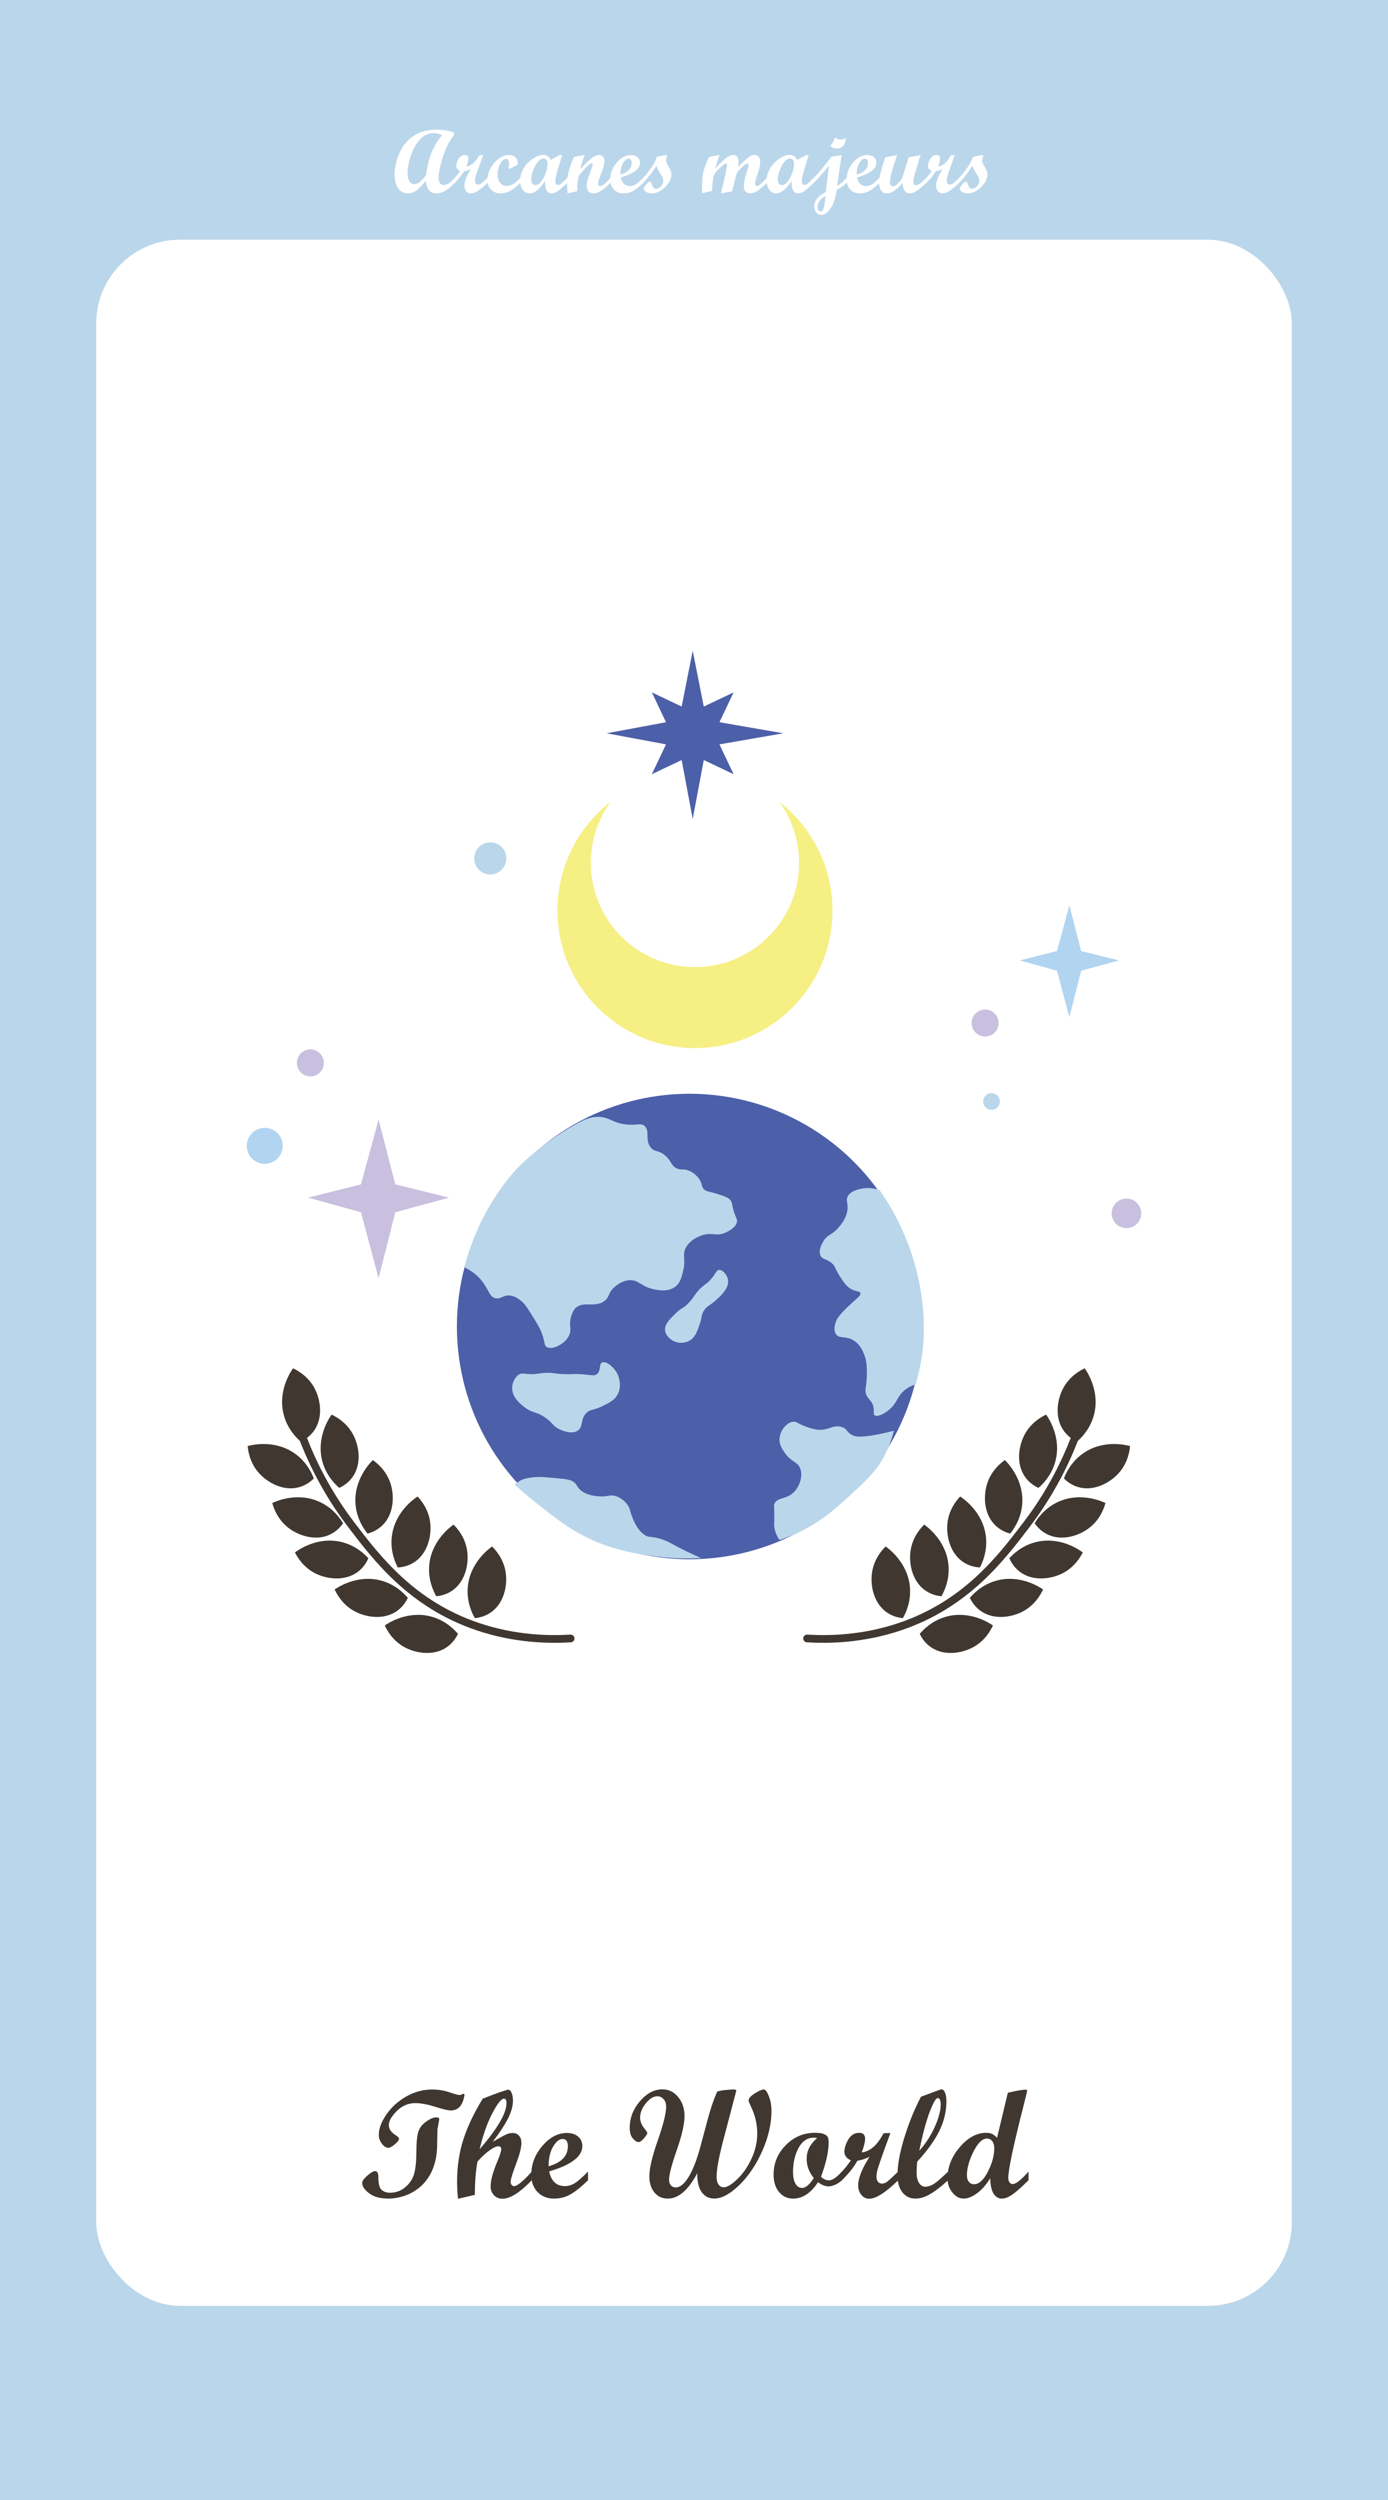 <?xml version="1.0" encoding="UTF-8"?><svg xmlns="http://www.w3.org/2000/svg" viewBox="0 0 1080 1944"><defs><style>.cls-1{fill:#fff;}.cls-2{fill:#f6ef84;}.cls-3{fill:#3f3730;}.cls-4{fill:#4c5fa9;}.cls-5{fill:none;stroke:#3f3730;stroke-linecap:round;stroke-miterlimit:10;stroke-width:6px;}.cls-6{fill:#bad6eb;}.cls-7{fill:#c8c0de;}.cls-8{fill:#b1d4f0;}</style></defs><g id="_배경"><g><rect class="cls-6" width="1080" height="1944"/><rect class="cls-1" x="74.84" y="186.39" width="930.33" height="1606.64" rx="65.21" ry="65.21"/><g><path class="cls-3" d="M339.51,1646.47c1.52,0,2.29,.49,2.29,1.46l-1.41,7.79-.29,14.47c-.2,4.73-.92,9.08-2.17,13.07-1.13,3.71-2.72,7.09-4.75,10.14-1.84,2.81-4.04,5.29-6.62,7.44-2.38,1.99-5,3.67-7.85,5.04-2.66,1.25-5.45,2.19-8.38,2.81-2.7,.62-5.41,.94-8.14,.94-6.37,0-11.36-1.38-14.97-4.13-3.61-2.75-5.42-5.42-5.42-8,0-1.48,1.34-3.4,4.01-5.74,2.67-2.34,4.7-3.52,6.06-3.52,1.68,0,2.52,1.56,2.52,4.69,0,5.08,.83,8.37,2.49,9.87,1.66,1.5,3.88,2.26,6.65,2.26,4.49,0,8.43-1.43,11.81-4.28,3.38-2.85,5.65-6.26,6.83-10.22,1.17-3.96,1.78-9.81,1.82-17.55,.04-7.73,.62-13.06,1.73-15.97,1.11-2.91,3.15-5.4,6.12-7.47,2.97-2.07,5.53-3.11,7.68-3.11Zm21.97-17.99c-1.13,8.4-4.71,12.6-10.72,12.6-2.11,0-6.15-.95-12.13-2.84-5.98-1.89-11.13-2.84-15.47-2.84-5.59,0-10.42,2.07-14.5,6.22-4.08,4.15-6.12,7.77-6.12,10.86s1.88,5.69,5.62,8.04c1.52,.98,2.29,1.86,2.29,2.64,0,1.06-1.08,2.48-3.25,4.28s-3.8,2.7-4.89,2.7c-1.84,0-3.55-1.05-5.16-3.16-1.6-2.11-2.4-4.41-2.4-6.91,0-4.84,1.97-10.13,5.92-15.85,3.95-5.72,9.1-10.39,15.47-14,6.37-3.61,13.05-5.42,20.04-5.42,4.73,0,9.2,.71,13.42,2.14,4.22,1.43,6.86,2.14,7.91,2.14,.94,0,1.74-.27,2.4-.82l.35-.12,1.23,.35Z"/><path class="cls-3" d="M413.8,1695.34c-9.26,9.61-16.88,14.41-22.85,14.41-2.66,0-4.85-.91-6.59-2.72-1.74-1.82-2.61-4.11-2.61-6.88,0-4.69,1.8-11.29,5.39-19.8,1.91-4.61,2.87-7.62,2.87-9.02,0-1.6-.76-2.4-2.29-2.4s-3.83,1.06-6.8,3.19c-2.97,2.13-6.09,5.03-9.38,8.7-1.37,7.19-2.05,15.82-2.05,25.9l-13.07,3.05c-.51-4.1-.76-8.55-.76-13.36,0-11.64,1.6-22.48,4.8-32.52,3.2-10.04,8.24-20.68,15.12-31.93,5.12-2.07,9.58-3.76,13.39-5.07,3.81-1.31,5.99-1.96,6.53-1.96,1.02,0,1.88,.82,2.58,2.46s1.05,3.69,1.05,6.15c0,4.14-1.27,8.72-3.81,13.74-2.54,5.02-6.52,11.08-11.95,18.19,5.2-3.01,8.66-4.9,10.38-5.68,1.72-.78,3.48-1.17,5.28-1.17,1.99,0,3.61,.71,4.84,2.14s1.85,3.31,1.85,5.66c0,3.52-1.4,8.97-4.2,16.35-2.8,7.38-4.2,12.01-4.2,13.88,0,.86,.26,1.62,.79,2.29s1.14,1,1.84,1c2.5,0,7.11-3.77,13.82-11.31v6.74Zm-40.61-24.02c13.95-16.21,20.92-28.16,20.92-35.86,0-2.34-.64-3.52-1.93-3.52-2.15,0-5.21,3.85-9.2,11.54-3.98,7.7-7.25,16.97-9.79,27.83Z"/><path class="cls-3" d="M457.57,1695.34c-4.96,4.88-9.41,8.49-13.36,10.81-3.95,2.32-8.3,3.49-13.07,3.49-5.31,0-9.6-1.7-12.86-5.1-3.26-3.4-4.89-7.87-4.89-13.42,0-8.28,2.87-15.77,8.61-22.47,5.74-6.7,12.11-10.05,19.1-10.05,3.63,0,6.54,.94,8.73,2.81,2.19,1.88,3.28,4.34,3.28,7.38,0,8.09-8.59,14.65-25.78,19.69,1.56,7.62,5.64,11.43,12.25,11.43,2.58,0,5.04-.69,7.38-2.08,2.34-1.39,5.88-4.46,10.61-9.23v6.74Zm-30.7-10.84c10-2.81,15-8.01,15-15.59,0-3.75-1.37-5.62-4.1-5.62-2.58,0-5.04,1.96-7.38,5.89s-3.52,9.03-3.52,15.32Z"/><path class="cls-3" d="M542.59,1689.83c-7.03,13.2-14.69,19.8-22.97,19.8-4.34,0-7.81-1.59-10.43-4.78-2.62-3.18-3.93-7.39-3.93-12.63,0-6.09,2.18-15.35,6.53-27.77,4.36-12.42,6.53-21.21,6.53-26.37,0-2.3-.65-4.22-1.96-5.74-1.31-1.52-2.94-2.29-4.89-2.29-3.01,0-6,1.84-8.96,5.51-2.97,3.67-4.45,7.42-4.45,11.25,0,2.93,1.33,5.98,3.98,9.14,1.09,1.33,1.64,2.25,1.64,2.75,0,.59-.84,1.9-2.52,3.93-1.68,2.03-3.13,3.05-4.34,3.05-1.29,0-2.75-.94-4.39-2.81s-2.46-4.67-2.46-8.38c0-7.54,2.65-14.39,7.94-20.57,5.29-6.17,11.14-9.26,17.55-9.26,4.8,0,8.87,1.99,12.19,5.97,3.32,3.98,4.98,8.94,4.98,14.87-.06,6.24-2.08,15.08-6.07,26.51-3.99,11.43-5.97,19.08-5.95,22.95,0,1.84,.47,3.3,1.41,4.37,.94,1.08,2.19,1.61,3.75,1.61,3.4,0,6.78-2.77,10.14-8.32,3.36-5.55,6.42-13.5,9.2-23.85l5.51-20.62c2.15-8.12,4.55-15.21,7.2-21.27,.27-.66,2.1-1.18,5.47-1.55,3.38-.37,5.83-.56,7.35-.56s2.28,.31,2.28,.93l-10.74,40.9c-3.07,12-4.6,20.77-4.6,26.31,0,2.42,.51,4.35,1.52,5.77,1.02,1.43,2.38,2.14,4.1,2.14,2.54,0,6.01-2.08,10.4-6.24s8.09-9.47,11.1-15.94c3.01-6.46,4.51-13.08,4.51-19.83,0-7.23-1.76-14.41-5.27-21.56-.98-2.07-1.46-3.36-1.46-3.87,0-1.68,1.61-3.54,4.83-5.57,3.22-2.03,5.54-3.05,6.94-3.05,1.33,0,2.67,1.77,4.01,5.3,1.35,3.54,2.02,7.24,2.02,11.1,0,10.27-2.4,20.79-7.21,31.55-4.8,10.76-10.78,19.6-17.93,26.51s-13.61,10.37-19.39,10.37c-4.1,0-7.35-1.65-9.76-4.95-2.4-3.3-3.54-8.25-3.43-14.85Z"/><path class="cls-3" d="M655.15,1695.34c-1.99,1.76-3.93,3-5.8,3.72-1.88,.72-3.36,1.08-4.45,1.08-2.81,0-5.61-1.09-8.38-3.28-5.62,8.52-12.07,12.77-19.34,12.77-4.53,0-8.2-1.7-11.02-5.1s-4.22-7.91-4.22-13.54c0-8.91,3.16-16.55,9.49-22.94s13.89-9.58,22.68-9.58c3.32,0,5.75,.36,7.29,1.08,1.54,.72,2.49,1.57,2.84,2.55,.35,.98,.53,2.21,.53,3.69,0,7.3-1.99,16.27-5.98,26.89,1.99,1.84,4.08,2.75,6.27,2.75,2.62,0,5.98-2.29,10.08-6.86v6.74Zm-19.34-32.75c-.59-.23-1.43-.35-2.52-.35-5.08,0-9.05,2.66-11.92,7.97-2.87,5.31-4.31,11.52-4.31,18.63,0,3.95,.62,7.01,1.88,9.2,1.25,2.19,2.99,3.28,5.21,3.28,2.77,0,5.78-2.56,9.02-7.68-3.67-4.61-5.51-9.57-5.51-14.88,0-6.25,2.71-11.64,8.14-16.17Z"/><path class="cls-3" d="M698.92,1695.34c-9.81,9.61-17.36,14.41-22.68,14.41-2.38,0-4.39-1.01-6.04-3.02s-2.46-4.5-2.46-7.47c0-5.51,2.95-12.89,8.85-22.15-2.89,1.49-6.06,2.52-9.49,3.11-2.54,4.69-6.52,9.73-11.95,15.12h-1.35v-5.27c3.05-3.16,5.8-6.56,8.26-10.2-3.36-1.48-5.04-3.69-5.04-6.62s1.03-6.22,3.08-9.64c2.05-3.42,4.87-5.13,8.47-5.13,3.05,0,4.57,1.56,4.57,4.69,0,2.46-.88,5.98-2.64,10.55,6.48-.7,12.15-5.66,16.99-14.88l5.33-.23-5.45,15c-2.27,6.33-3.73,10.63-4.39,12.92-.67,2.29-1,4.31-1,6.06,0,1.64,.38,2.95,1.14,3.93,.76,.98,1.79,1.46,3.08,1.46,1.41,0,2.75-.48,4.04-1.44,1.29-.96,4.18-3.6,8.67-7.94v6.74Z"/><path class="cls-3" d="M737.71,1695.34c-5.31,4.88-9.97,8.49-13.97,10.81-4,2.32-7.82,3.49-11.46,3.49-4.18,0-7.55-1.62-10.11-4.86-2.56-3.24-3.84-7.6-3.84-13.07,0-8.2,1.78-18.05,5.33-29.53,3.55-11.48,7.87-22.07,12.95-31.76l14.88-5.51c.47-.16,.82-.23,1.05-.23,1.13,0,2.06,.83,2.78,2.49,.72,1.66,1.08,3.9,1.08,6.71,0,7.97-1.84,15.68-5.51,23.14-3.67,7.46-9.41,15.43-17.23,23.91-.31,4.06-.47,6.86-.47,8.38,0,3.4,.62,6.09,1.88,8.09,1.25,1.99,2.91,2.99,4.98,2.99s4.36-.76,6.74-2.29c2.38-1.52,6.01-4.69,10.9-9.49v6.74Zm-22.44-22.91c4.96-5.52,8.98-11.7,12.07-18.54,3.08-6.85,4.63-12.73,4.63-17.66,0-1.45-.21-2.61-.64-3.49-.43-.88-.98-1.32-1.64-1.32-1.45,0-3.54,3.6-6.3,10.8s-5.46,17.27-8.12,30.22Z"/><path class="cls-3" d="M800.29,1695.34c-5.62,5.59-9.91,9.37-12.86,11.34-2.95,1.97-5.56,2.96-7.82,2.96-2.77,0-4.97-1.35-6.59-4.04-1.62-2.7-2.45-6.64-2.49-11.84-3.2,5.2-6.69,9.14-10.46,11.84-3.77,2.7-7.18,4.04-10.22,4.04-3.32,0-6.25-1.57-8.79-4.72-2.54-3.14-3.81-6.83-3.81-11.04,0-8.71,3.17-16.79,9.52-24.23,6.35-7.44,13.17-11.16,20.48-11.16,2.03,0,3.62,.29,4.78,.88,1.15,.59,2.41,1.58,3.78,2.99l8.38-35.04c6.84-1.6,11.46-2.4,13.84-2.4,.78,0,1.17,.31,1.17,.94,0,.43-.98,4.47-2.93,12.13-7.81,30.63-11.71,49.1-11.71,55.43,0,1.48,.31,2.67,.94,3.57s1.44,1.35,2.46,1.35c2.5,0,6.61-3.24,12.34-9.73v6.74Zm-42.36,3.11c3.83,0,7.4-3.24,10.72-9.73,3.32-6.48,4.98-12.56,4.98-18.22,0-2.3-.52-4.14-1.55-5.51-1.04-1.37-2.39-2.05-4.07-2.05-3.63,0-7.15,3.39-10.55,10.17-3.4,6.78-5.1,12.9-5.1,18.37,0,2.15,.5,3.85,1.49,5.1,1,1.25,2.35,1.88,4.07,1.88Z"/></g><g><path class="cls-1" d="M353.98,142.06c-5.24,5.58-10.05,8.37-14.42,8.37-2.42,0-4.33-.85-5.74-2.56-1.41-1.71-2.2-4.15-2.36-7.31-2.76,3.35-5.2,5.83-7.33,7.45-2.13,1.62-4.4,2.43-6.82,2.43-3.1,0-5.59-1.34-7.47-4.02-1.88-2.68-2.82-6.25-2.82-10.71,0-5.33,1.23-10.83,3.69-16.49s6.11-10.13,10.94-13.42c4.83-3.28,10.69-4.92,17.57-4.92,5.15,0,9.81,.7,13.98,2.09v2.26c-3.4,3.96-6.24,9.51-8.53,16.64-2.29,7.13-3.44,12.57-3.44,16.3,0,1.82,.37,3.24,1.11,4.24,.74,1,1.77,1.5,3.09,1.5,2.37,0,5.22-1.93,8.54-5.78v3.93Zm-9.95-36.85c-2.1-1.14-4.35-1.71-6.77-1.71-3.81,0-7.24,1.59-10.29,4.77-3.05,3.18-5.46,7.39-7.23,12.63-1.77,5.24-2.65,9.79-2.65,13.64,0,2.57,.5,4.67,1.49,6.27,.99,1.61,2.26,2.41,3.81,2.41,2.69,0,5.78-2.45,9.26-7.35,1.44-12.85,5.56-23.07,12.37-30.66Z"/><path class="cls-1" d="M379.51,142.03c-5.72,5.61-10.13,8.41-13.23,8.41-1.39,0-2.56-.59-3.52-1.76s-1.44-2.63-1.44-4.36c0-3.21,1.72-7.52,5.16-12.92-1.69,.87-3.53,1.47-5.54,1.81-1.48,2.73-3.81,5.67-6.97,8.82h-.79v-3.08c1.78-1.85,3.38-3.83,4.82-5.95-1.96-.87-2.94-2.15-2.94-3.86s.6-3.63,1.79-5.62c1.2-1.99,2.84-2.99,4.94-2.99,1.78,0,2.67,.91,2.67,2.73,0,1.44-.51,3.49-1.54,6.15,3.78-.41,7.09-3.3,9.91-8.68l3.11-.14-3.18,8.75c-1.32,3.69-2.18,6.2-2.56,7.54-.39,1.33-.58,2.51-.58,3.54,0,.96,.22,1.72,.67,2.29,.44,.57,1.04,.86,1.79,.86,.82,0,1.61-.28,2.36-.84s2.44-2.1,5.06-4.63v3.93Z"/><path class="cls-1" d="M405.08,142.03c-2.92,2.87-5.59,4.98-8.02,6.32-2.43,1.34-4.96,2.02-7.6,2.02-2.96,0-5.41-.96-7.33-2.89-1.93-1.92-2.89-4.37-2.89-7.33,0-4.85,1.77-9.34,5.31-13.45,3.54-4.11,7.38-6.17,11.5-6.17,2.03,0,3.68,.56,4.96,1.69,1.28,1.13,1.91,2.59,1.91,4.39,0,.64-.12,1.12-.36,1.44-.24,.32-.69,.64-1.35,.96l-3.96,1.88c-.48,.23-.83,.34-1.06,.34-.32,0-.48-.23-.48-.68,0-.18,.07-.78,.21-1.79,.14-1.01,.21-1.63,.21-1.86,0-1-.21-1.81-.63-2.43s-.99-.92-1.69-.92c-1.66,0-3.18,1.23-4.56,3.69-1.38,2.46-2.07,5.26-2.07,8.41,0,2.71,.65,4.88,1.95,6.49,1.3,1.62,3.03,2.43,5.2,2.43,1.85,0,3.58-.53,5.21-1.59s3.48-2.68,5.55-4.87v3.93Z"/><path class="cls-1" d="M441.58,142.03c-3.65,3.46-6.25,5.72-7.83,6.77-1.57,1.05-3.08,1.57-4.51,1.57-3.6,0-5.3-3.18-5.09-9.54-2.28,3.26-4.38,5.66-6.31,7.21-1.93,1.55-3.91,2.32-5.96,2.32s-3.71-.94-5.11-2.82c-1.4-1.88-2.1-4.19-2.1-6.92,0-3.42,.94-6.68,2.82-9.78,1.88-3.1,4.29-5.61,7.23-7.52s5.54-2.87,7.79-2.87c2.85,0,4.84,1.31,5.98,3.93l6.99-3.86h1.92l-3.01,10.01c-1.55,5.04-2.33,8.49-2.33,10.36,0,1.96,.69,2.94,2.08,2.94,.89,0,1.87-.47,2.94-1.42,1.07-.95,2.57-2.39,4.51-4.32v3.93Zm-25.02,1.88c2.28,0,4.43-1.94,6.44-5.83,2.02-3.88,3.02-7.47,3.02-10.75,0-1.28-.29-2.27-.85-2.99-.57-.72-1.33-1.08-2.29-1.08-2.28,0-4.44,1.94-6.48,5.81-2.04,3.87-3.06,7.44-3.06,10.7,0,1.23,.3,2.23,.91,2.99,.6,.76,1.37,1.15,2.31,1.15Z"/><path class="cls-1" d="M475.11,142.03c-5.26,5.56-9.78,8.34-13.54,8.34-1.53,0-2.76-.54-3.69-1.61-.93-1.07-1.4-2.51-1.4-4.31,0-2.44,1-6.16,3.01-11.18,1.07-2.69,1.61-4.4,1.61-5.13s-.29-1.09-.85-1.09c-.32,0-.74,.16-1.26,.48-.48,.32-1.04,.76-1.67,1.33-.57,.52-1.21,1.16-1.91,1.91-.62,.64-1.28,1.37-1.98,2.19l-1.91,2.22c-.84,1.03-1.37,2.11-1.57,3.25-.34,1.94-.57,3.71-.68,5.33-.07,1.21-.1,2.84-.1,4.89l-7.55,1.78c-.25-3.08-.38-5.37-.38-6.87,0-3.67,.43-7.14,1.28-10.43,.86-3.28,2.23-6.97,4.12-11.07l8.34-1.61c-1.75,4.72-2.91,8.43-3.45,11.14,3.73-4.17,6.7-7.06,8.89-8.67,2.19-1.61,4.15-2.41,5.85-2.41,1.16,0,2.13,.44,2.9,1.31,.77,.88,1.16,1.97,1.16,3.29,0,2.18-.98,5.78-2.94,10.8-1.34,3.44-2.02,5.68-2.02,6.7,0,1.37,.56,2.06,1.68,2.06,1.67,0,4.36-2.2,8.09-6.6v3.93Z"/><path class="cls-1" d="M500.64,142.03c-2.89,2.85-5.49,4.95-7.79,6.31-2.3,1.36-4.84,2.03-7.62,2.03-3.1,0-5.6-.99-7.5-2.97s-2.85-4.59-2.85-7.83c0-4.83,1.67-9.2,5.02-13.11s7.06-5.86,11.14-5.86c2.12,0,3.82,.55,5.09,1.64,1.28,1.09,1.91,2.53,1.91,4.31,0,4.72-5.01,8.54-15.04,11.48,.91,4.44,3.29,6.66,7.14,6.66,1.5,0,2.94-.4,4.31-1.21s3.43-2.6,6.19-5.38v3.93Zm-17.91-6.32c5.83-1.64,8.75-4.67,8.75-9.09,0-2.19-.8-3.28-2.39-3.28-1.5,0-2.94,1.14-4.31,3.43s-2.05,5.27-2.05,8.94Z"/><path class="cls-1" d="M511.17,122c1.57-.41,3.16-.75,4.75-1.01,1.59-.26,2.55-.39,2.87-.39,.23,0,.34,.09,.34,.27,0,.34-.09,.69-.27,1.06-.37,1.05-.55,2.05-.55,3.01,0,1.18,.69,2.8,2.05,4.85s2.05,3.96,2.05,5.71c0,3.49-1.67,6.85-5.01,10.08-3.34,3.24-6.8,4.85-10.37,4.85-1.55,0-2.96-.41-4.24-1.23-1.28-.82-1.91-1.7-1.91-2.63,0-.55,.63-1.58,1.9-3.11,1.26-1.53,2.17-2.29,2.72-2.29,.73,0,1.38,.93,1.95,2.8,.57,1.87,1.55,2.8,2.94,2.8s2.69-.64,3.91-1.93,1.83-2.67,1.83-4.15c0-1.44-.77-3.35-2.32-5.74s-2.58-4.4-3.08-6.01c-2.64,4.26-5.99,8.62-10.05,13.09h-.79v-3.08c5.58-5.95,9.34-11.6,11.28-16.95Z"/><path class="cls-1" d="M596.89,142.03c-2.85,2.78-5.29,4.87-7.31,6.26-2.03,1.39-4,2.08-5.91,2.08-1.5,0-2.7-.52-3.57-1.55s-1.32-2.43-1.32-4.19c0-2.46,.62-5.58,1.85-9.37,1.23-3.78,1.85-6.08,1.85-6.9,0-.73-.38-1.09-1.13-1.09-.23,0-.5,.08-.82,.24-.34,.16-.73,.39-1.16,.68-.43,.32-.9,.71-1.4,1.16-.5,.46-1.03,.98-1.57,1.57-.59,.59-1.18,1.24-1.78,1.95-1,1.18-1.59,2.18-1.78,2.97l-1.14,4.89-2.07,8.07-8.66,1.57,3.32-14.08c.25-1.03,.55-2.53,.89-4.51s.51-3.17,.51-3.55c0-.77-.26-1.16-.79-1.16-.16,0-.39,.08-.68,.24-.34,.16-.73,.4-1.16,.72-.5,.37-1.04,.8-1.61,1.3-.62,.55-1.28,1.17-1.98,1.88-.75,.75-1.53,1.58-2.32,2.49-1.09,1.23-1.78,2.67-2.05,4.31-.37,1.96-.62,3.71-.75,5.26-.16,1.55-.25,3.28-.27,5.2l-7.59,1.81c-.18-2.62-.27-4.81-.27-6.56,0-4.17,.43-7.8,1.3-10.89,.87-3.09,2.28-6.69,4.24-10.82l8.27-1.61c-1.48,3.71-2.63,7.3-3.45,10.77,6.13-7.13,10.82-10.7,14.08-10.7,1.18,0,2.15,.48,2.89,1.45,.74,.97,1.11,2.24,1.11,3.81,0,.73-.11,2.07-.34,4.03,3.85-3.85,6.62-6.36,8.29-7.54,1.67-1.17,3.22-1.76,4.63-1.76,1.25,0,2.28,.5,3.08,1.5s1.2,2.28,1.2,3.83c0,2.44-.67,5.57-2.01,9.4-1.34,3.83-2.01,6.36-2.01,7.59s.47,1.91,1.4,1.91c.59,0,1.42-.39,2.47-1.18,1.06-.79,2.91-2.59,5.54-5.42v3.93Z"/><path class="cls-1" d="M633.4,142.03c-3.65,3.46-6.25,5.72-7.83,6.77-1.57,1.05-3.08,1.57-4.51,1.57-3.6,0-5.3-3.18-5.09-9.54-2.28,3.26-4.38,5.66-6.31,7.21-1.93,1.55-3.91,2.32-5.96,2.32s-3.71-.94-5.11-2.82c-1.4-1.88-2.1-4.19-2.1-6.92,0-3.42,.94-6.68,2.82-9.78,1.88-3.1,4.29-5.61,7.23-7.52s5.54-2.87,7.79-2.87c2.85,0,4.84,1.31,5.98,3.93l6.99-3.86h1.92l-3.01,10.01c-1.55,5.04-2.33,8.49-2.33,10.36,0,1.96,.69,2.94,2.08,2.94,.89,0,1.87-.47,2.94-1.42,1.07-.95,2.57-2.39,4.51-4.32v3.93Zm-25.02,1.88c2.28,0,4.43-1.94,6.44-5.83,2.02-3.88,3.02-7.47,3.02-10.75,0-1.28-.29-2.27-.85-2.99-.57-.72-1.33-1.08-2.29-1.08-2.28,0-4.44,1.94-6.48,5.81-2.04,3.87-3.06,7.44-3.06,10.7,0,1.23,.3,2.23,.91,2.99,.6,.76,1.37,1.15,2.31,1.15Z"/><path class="cls-1" d="M658.93,142.03c-2.15,2.16-4.81,4.1-7.99,5.81-.83,6.22-2.41,11-4.75,14.32-2.34,3.33-4.72,4.99-7.16,4.99-1.53,0-2.83-.63-3.9-1.9-1.07-1.26-1.61-2.82-1.61-4.67,0-4.47,3.01-8.23,9.02-11.28l2.53-20.58c-4.74,5.92-8.64,10.36-11.69,13.29h-.79v-3.08c3.03-2.89,7.11-7.68,12.24-14.36l2.12-2.73c2.39-.27,5.07-.72,8.03-1.33-1,5.42-2.19,13.43-3.55,24.03,2.1-1.05,4.57-3.18,7.41-6.39l.07,3.86Zm-16.6,10.42c-1.91,.89-3.41,2.09-4.51,3.61s-1.65,3.07-1.65,4.67c0,1.03,.24,1.9,.72,2.62s1.04,1.08,1.67,1.08c1.57,0,2.6-2.01,3.08-6.02l.69-5.95Zm15.85-45.29c-.43,5.56-2.75,8.34-6.94,8.34-1.96,0-3.69-.66-5.2-1.98,1.98-2.53,3.16-4.72,3.52-6.56,1.82,1.12,3.34,1.68,4.55,1.68,1.37,0,2.72-.49,4.07-1.47Z"/><path class="cls-1" d="M684.49,142.03c-2.89,2.85-5.49,4.95-7.79,6.31-2.3,1.36-4.84,2.03-7.62,2.03-3.1,0-5.6-.99-7.5-2.97s-2.85-4.59-2.85-7.83c0-4.83,1.67-9.2,5.02-13.11s7.06-5.86,11.14-5.86c2.12,0,3.82,.55,5.09,1.64,1.28,1.09,1.91,2.53,1.91,4.31,0,4.72-5.01,8.54-15.04,11.48,.91,4.44,3.29,6.66,7.14,6.66,1.5,0,2.94-.4,4.31-1.21s3.43-2.6,6.19-5.38v3.93Zm-17.91-6.32c5.83-1.64,8.75-4.67,8.75-9.09,0-2.19-.8-3.28-2.39-3.28-1.5,0-2.94,1.14-4.31,3.43s-2.05,5.27-2.05,8.94Z"/><path class="cls-1" d="M721,142.03c-3.01,2.85-5.53,4.95-7.55,6.31-2.03,1.36-3.85,2.03-5.47,2.03-1.8,0-3.18-.72-4.15-2.15s-1.45-3.38-1.45-5.85c-2.51,2.76-4.75,4.79-6.73,6.1s-3.92,1.96-5.81,1.96c-1.73,0-3.12-.72-4.17-2.15-1.05-1.44-1.57-3.38-1.57-5.85,0-4.74,1.59-11.42,4.79-20.03l9.13-1.82c-3.75,10.92-5.63,17.93-5.64,21.03,0,2.19,.82,3.28,2.46,3.28,1.18,0,2.65-.96,4.41-2.89,1.75-1.92,2.85-3.61,3.28-5.04l4.48-14.56,9.3-1.88c-2.15,6.86-3.62,11.68-4.42,14.46-.8,2.78-1.2,4.73-1.2,5.85,0,2.14,.73,3.21,2.19,3.21,1.19,0,2.94-1.08,5.27-3.25l2.87-2.7v3.93Z"/><path class="cls-1" d="M746.53,142.03c-5.72,5.61-10.13,8.41-13.23,8.41-1.39,0-2.56-.59-3.52-1.76s-1.44-2.63-1.44-4.36c0-3.21,1.72-7.52,5.16-12.92-1.69,.87-3.53,1.47-5.54,1.81-1.48,2.73-3.81,5.67-6.97,8.82h-.79v-3.08c1.78-1.85,3.38-3.83,4.82-5.95-1.96-.87-2.94-2.15-2.94-3.86s.6-3.63,1.79-5.62c1.2-1.99,2.84-2.99,4.94-2.99,1.78,0,2.67,.91,2.67,2.73,0,1.44-.51,3.49-1.54,6.15,3.78-.41,7.09-3.3,9.91-8.68l3.11-.14-3.18,8.75c-1.32,3.69-2.18,6.2-2.56,7.54-.39,1.33-.58,2.51-.58,3.54,0,.96,.22,1.72,.67,2.29,.44,.57,1.04,.86,1.79,.86,.82,0,1.61-.28,2.36-.84s2.44-2.1,5.06-4.63v3.93Z"/><path class="cls-1" d="M757.06,122c1.57-.41,3.16-.75,4.75-1.01,1.59-.26,2.55-.39,2.87-.39,.23,0,.34,.09,.34,.27,0,.34-.09,.69-.27,1.06-.37,1.05-.55,2.05-.55,3.01,0,1.18,.69,2.8,2.05,4.85s2.05,3.96,2.05,5.71c0,3.49-1.67,6.85-5.01,10.08-3.34,3.24-6.8,4.85-10.37,4.85-1.55,0-2.96-.41-4.24-1.23-1.28-.82-1.91-1.7-1.91-2.63,0-.55,.63-1.58,1.9-3.11,1.26-1.53,2.17-2.29,2.72-2.29,.73,0,1.38,.93,1.95,2.8,.57,1.87,1.55,2.8,2.94,2.8s2.69-.64,3.91-1.93,1.83-2.67,1.83-4.15c0-1.44-.77-3.35-2.32-5.74s-2.58-4.4-3.08-6.01c-2.64,4.26-5.99,8.62-10.05,13.09h-.79v-3.08c5.58-5.95,9.34-11.6,11.28-16.95Z"/></g></g></g><g id="_반짝이"><polygon class="cls-7" points="294.57 870.53 307.56 920.94 349.39 931.3 307.56 942.66 294.57 994 280.88 942.66 239.74 931.3 280.88 920.94 294.57 870.53"/><polygon class="cls-8" points="832.09 704.01 841.24 739.53 870.71 746.82 841.24 754.83 832.09 791 822.44 754.83 793.46 746.82 822.44 739.53 832.09 704.01"/><circle class="cls-6" cx="381.5" cy="667.5" r="12.5"/><circle class="cls-8" cx="206" cy="891" r="14"/><circle class="cls-7" cx="241.5" cy="826.5" r="10.5"/><circle class="cls-7" cx="766.5" cy="795.5" r="10.5"/><circle class="cls-6" cx="771.5" cy="856.5" r="6.5"/><circle class="cls-7" cx="876.5" cy="943.5" r="11.5"/></g><g id="_세계"><g id="_세계-2"><circle class="cls-4" cx="536.5" cy="1031.5" r="181"/><path class="cls-6" d="M447.5,874.5c7.68-4.3,12.84-6.37,19-6,8.48,.51,10.82,5.17,22,6,7.73,.57,10.25-1.38,13,1,4.53,3.93-.01,11.22,5,17,3.18,3.67,5.62,1.42,11,6,5.2,4.42,4.38,7.75,9,10,3.95,1.92,5.2-.19,10,2,1.14,.52,5.28,2.57,8,7,2.21,3.61,1.02,4.79,3,7,2.13,2.38,4.14,1.73,11,4,5.58,1.84,8.37,2.76,10,5,1.68,2.31,.68,3.35,3,10,1.48,4.24,2.11,4.46,2,6-.38,5.2-7.98,8.56-9,9-7.47,3.2-10.22-.49-18,2-1.4,.45-9.53,3.04-13,10-2.84,5.68,.38,8.38-2,18-1.15,4.66-2.24,9.07-6,12-5.69,4.44-13.9,2.67-17,2-9.95-2.15-11.61-7.58-19-7-5.48,.43-9.56,3.81-11,5-5.59,4.62-3.76,7.66-8,11-7.47,5.88-17.18-.39-23,6-1.63,1.79-2.3,3.85-3,6-2,6.15,.05,8.89-1,13-1.98,7.73-13.26,13.67-18,11-2.3-1.3-1.21-3.57-4-11-1.57-4.18-4.05-8.12-9-16-3.29-5.23-4.48-6.64-6-8-1.81-1.62-4.79-4.3-9-5-5.93-.99-7.69,3.05-12,2-4.89-1.19-5.22-7.03-11-14-3.95-4.76-8.65-7.88-13-10,1.73-7.01,4.49-16.38,9-27,11.22-26.43,25.97-43.45,31-49,0,0,17.02-18.77,46-35Z"/><path class="cls-6" d="M412.5,1068.5c-4.98-.16-5.95-.91-8,0-3.81,1.7-6.01,6.75-6,11,.02,7.52,6.98,12.74,10,15,6.48,4.86,8.67,2.72,16,8,5.97,4.3,5.81,6.65,11,9,1.79,.81,9.21,4.17,14,1,4.68-3.1,1.75-9.06,7-14,3.05-2.87,4.62-1.41,12-5,5.66-2.76,9.61-4.68,12-9,4.1-7.41,.17-15.66,0-16-2.77-5.59-8.95-10.44-12-9-2.68,1.26-.62,6.3-4,9-2.36,1.88-4.6,.43-14,0-5.86-.27-5.38,.28-12,0-7.98-.34-7.65-1.09-13-1-6.46,.11-6.82,1.2-13,1Z"/><path class="cls-6" d="M517.5,1034.5c-.51-4.65,3.26-8.34,8-13,5.13-5.04,5.59-3.47,10-8,5.05-5.19,5.15-7.98,11-13,2.59-2.22,2.87-1.93,5-4,5.2-5.06,5.51-8.74,8-9,2.75-.29,6.47,3.78,7,8,.81,6.5-6.06,12.54-10,16-4.56,4.01-6.71,4.17-9,8-1.99,3.33-1.11,4.44-3,10-1.95,5.71-3.58,10.49-8,13-3.61,2.05-8.78,2.41-13,0-.85-.49-5.48-3.27-6-8Z"/><path class="cls-6" d="M684.5,925.5c-3.21-1.15-8.72-2.52-15-1-2.9,.7-8.06,1.96-10,6-1.4,2.92,.21,4.52,0,9-.34,7.18-4.9,12.54-7,15-5.27,6.19-8.59,5.1-12,11-.92,1.59-4.05,6.99-2,11,1.63,3.2,4.83,2.12,9,6,2.89,2.69,1.86,3.68,6,10,3.32,5.07,5.26,8.04,9,10,3.82,2,6.5,1.38,7,3,.52,1.69-2.05,3.51-7,8-10.14,9.21-11.53,12.65-12,14-.62,1.77-2.34,6.71,0,10,2.72,3.82,7.8,.99,14,5,4.87,3.15,6.89,8.22,8,11,1.84,4.62,1.93,8.48,2,14,.15,11.24-2.48,13.38,0,18,1.75,3.26,3.98,3.92,5,8,.95,3.8-.31,5.92,1,7,1.94,1.6,7.26-.97,11-4,6.81-5.51,6.4-10.94,13-16,3.03-2.32,6.06-3.44,8-4,2.39-8.2,4.97-19.45,6-33,.35-4.62,1.79-26.25-5-54-6.85-28.03-18.98-49.57-29-64Z"/><path class="cls-6" d="M695.5,1112.5c-3.23,.89-7.67,1.99-13,3-13.35,2.52-16.75,1.45-18,1-5.96-2.16-4.75-5.55-10-7-6.98-1.93-10.36,3.73-20,2-2.79-.5-5.75-1.55-7-2-6.8-2.42-7.39-4.09-10-4-5.25,.18-10.97,7.19-11,14-.02,4.13,2.07,7.17,4,10,5.2,7.6,9.79,6.88,12,12,2.53,5.86-.19,14.36-5,19-5.9,5.7-12.93,3.65-15,9-.56,1.46,.05,1.37,0,10-.03,5.43-.28,5.95,0,8,.33,2.4,1.23,5.9,4,10,5.38-1.77,12.75-4.57,21-9,13.29-7.14,21.63-14.6,32-24,15.04-13.64,23.46-21.43,30-35,3.28-6.81,5.03-12.86,6-17Z"/><path class="cls-6" d="M404.5,1151.5c1.54-.89,5.08-2.68,14-3,3.31-.12,7.21,.25,15,1,8.55,.82,10.74,1.31,13,3,2.82,2.12,2.08,3.38,5,6,4.58,4.1,10.51,4.67,14,5,7.76,.74,8.85-1.77,14,0,5.42,1.87,8.4,6.1,9,7,1.81,2.69,1.52,3.92,3,8,1.02,2.81,3.96,10.93,10,15,3.58,2.41,4.44,.84,12,3,7.01,2.01,8.73,4.07,21,10,4.62,2.24,8.47,3.92,11,5-10.5,.59-24.61,.54-41-2-12.71-1.97-30.25-4.84-50-15-12.74-6.56-22.29-14.04-35-24-8.01-6.28-14.45-11.88-19-16,.88-.84,2.21-1.96,4-3Z"/><path class="cls-2" d="M606.29,623.42c9.72,13.36,15.46,29.8,15.46,47.58,0,44.74-36.26,81-81,81s-81-36.26-81-81c0-17.78,5.75-34.22,15.46-47.58-25.23,19.57-41.46,50.18-41.46,84.58,0,59.09,47.91,107,107,107s107-47.91,107-107c0-34.4-16.24-65.01-41.46-84.58Z"/><polygon class="cls-4" points="539 506 547.61 549.43 570.82 538.39 559.79 561.6 609.5 570.21 559.79 578.82 570.82 602.03 547.61 591 539 636.86 530.39 591 507.19 602.03 518.22 578.82 472 570.21 518.22 561.6 507.19 538.39 530.39 549.43 539 506"/><g><path class="cls-3" d="M285.99,1192.51c-2.73-3.35-8.15-10.99-9.28-21.97-2.02-19.65,11.45-33.28,13.4-35.19,3.23,2.28,10.73,8.26,13.92,18.74,2.93,9.61,2.45,23.66-6.79,32.31-4.02,3.76-8.48,5.37-11.25,6.12Z"/><g><path class="cls-5" d="M444,1274.07c-16.58,1-43.08,.65-72.23-9.18-51.3-17.31-78.59-53.14-98.5-79.28-12.54-16.47-29.34-42.34-41.27-77.61"/><path class="cls-3" d="M339.47,1241.26c-2.14-3.75-6.24-12.18-5.55-23.2,1.23-19.72,16.75-30.96,18.98-32.52,2.82,2.77,9.23,9.91,10.66,20.77,1.32,9.96-1.46,23.74-11.99,30.76-4.58,3.05-9.25,3.91-12.1,4.19Z"/><path class="cls-3" d="M369.47,1258.26c-2.14-3.75-6.24-12.18-5.55-23.2,1.23-19.72,16.75-30.96,18.98-32.52,2.82,2.77,9.23,9.91,10.66,20.77,1.32,9.96-1.46,23.74-11.99,30.76-4.58,3.05-9.25,3.91-12.1,4.19Z"/><path class="cls-3" d="M309.54,1218.9c-2.01-3.82-5.81-12.39-4.74-23.38,1.92-19.66,17.82-30.35,20.11-31.84,2.72,2.87,8.87,10.22,9.93,21.13,.97,10-2.29,23.68-13.06,30.32-4.68,2.89-9.38,3.58-12.24,3.76Z"/><path class="cls-3" d="M264,1157c-3.27-2.82-9.96-9.39-13-20-5.44-18.99,5.42-34.78,7-37,3.58,1.67,12.01,6.25,17,16,4.58,8.95,6.57,22.86-1,33-3.29,4.41-7.41,6.78-10,8Z"/><path class="cls-3" d="M317.35,1242.51c-2.79-3.3-9.29-10.05-19.88-13.19-18.94-5.62-34.83,5.09-37.06,6.65,1.64,3.6,6.13,12.07,15.84,17.15,8.9,4.66,22.8,6.79,33.01-.69,4.44-3.25,6.85-7.34,8.09-9.92Z"/><path class="cls-3" d="M356.35,1270.51c-2.79-3.3-9.29-10.05-19.88-13.19-18.94-5.62-34.83,5.09-37.06,6.65,1.64,3.6,6.13,12.07,15.84,17.15,8.9,4.66,22.8,6.79,33.01-.69,4.44-3.25,6.85-7.34,8.09-9.92Z"/><path class="cls-3" d="M286.64,1211.71c-2.9-3.2-9.64-9.72-20.33-12.49-19.12-4.95-34.63,6.3-36.81,7.94,1.76,3.54,6.55,11.85,16.43,16.59,9.06,4.35,23.02,5.99,32.96-1.84,4.32-3.4,6.59-7.58,7.74-10.2Z"/><path class="cls-3" d="M266.95,1184.53c-2.21-3.71-7.52-11.44-17.44-16.27-17.76-8.65-35.19-.69-37.65,.48,1.03,3.82,4.07,12.91,12.81,19.52,8.02,6.06,21.38,10.44,32.67,4.73,4.91-2.48,7.96-6.12,9.61-8.46Z"/><path class="cls-3" d="M244.17,1149.67c-1.52-4.04-5.39-12.58-14.31-19.08-15.96-11.64-34.52-6.87-37.15-6.15,.34,3.94,1.74,13.43,9.18,21.46,6.83,7.37,19.21,14.03,31.33,10.41,5.27-1.58,8.92-4.62,10.95-6.64Z"/><path class="cls-3" d="M234,1121c-3.27-2.82-9.96-9.39-13-20-5.44-18.99,5.42-34.78,7-37,3.58,1.67,12.01,6.25,17,16,4.58,8.95,6.57,22.86-1,33-3.29,4.41-7.41,6.78-10,8Z"/></g></g><g><path class="cls-3" d="M786.01,1192.51c2.73-3.35,8.15-10.99,9.28-21.97,2.02-19.65-11.45-33.28-13.4-35.19-3.23,2.28-10.73,8.26-13.92,18.74-2.93,9.61-2.45,23.66,6.79,32.31,4.02,3.76,8.48,5.37,11.25,6.12Z"/><g><path class="cls-5" d="M628,1274.07c16.58,1,43.08,.65,72.23-9.18,51.3-17.31,78.59-53.14,98.5-79.28,12.54-16.47,29.34-42.34,41.27-77.61"/><path class="cls-3" d="M732.53,1241.26c2.14-3.75,6.24-12.18,5.55-23.2-1.23-19.72-16.75-30.96-18.98-32.52-2.82,2.77-9.23,9.91-10.66,20.77-1.32,9.96,1.46,23.74,11.99,30.76,4.58,3.05,9.25,3.91,12.1,4.19Z"/><path class="cls-3" d="M702.53,1258.26c2.14-3.75,6.24-12.18,5.55-23.2-1.23-19.72-16.75-30.96-18.98-32.52-2.82,2.77-9.23,9.91-10.66,20.77-1.32,9.96,1.46,23.74,11.99,30.76,4.58,3.05,9.25,3.91,12.1,4.19Z"/><path class="cls-3" d="M762.46,1218.9c2.01-3.82,5.81-12.39,4.74-23.38-1.92-19.66-17.82-30.35-20.11-31.84-2.72,2.87-8.87,10.22-9.93,21.13-.97,10,2.29,23.68,13.06,30.32,4.68,2.89,9.38,3.58,12.24,3.76Z"/><path class="cls-3" d="M808,1157c3.27-2.82,9.96-9.39,13-20,5.44-18.99-5.42-34.78-7-37-3.58,1.67-12.01,6.25-17,16-4.58,8.95-6.57,22.86,1,33,3.29,4.41,7.41,6.78,10,8Z"/><path class="cls-3" d="M754.65,1242.51c2.79-3.3,9.29-10.05,19.88-13.19,18.94-5.62,34.83,5.09,37.06,6.65-1.64,3.6-6.13,12.07-15.84,17.15-8.9,4.66-22.8,6.79-33.01-.69-4.44-3.25-6.85-7.34-8.09-9.92Z"/><path class="cls-3" d="M715.65,1270.51c2.79-3.3,9.29-10.05,19.88-13.19,18.94-5.62,34.83,5.09,37.06,6.65-1.64,3.6-6.13,12.07-15.84,17.15-8.9,4.66-22.8,6.79-33.01-.69-4.44-3.25-6.85-7.34-8.09-9.92Z"/><path class="cls-3" d="M785.36,1211.71c2.9-3.2,9.64-9.72,20.33-12.49,19.12-4.95,34.63,6.3,36.81,7.94-1.76,3.54-6.55,11.85-16.43,16.59-9.06,4.35-23.02,5.99-32.96-1.84-4.32-3.4-6.59-7.58-7.74-10.2Z"/><path class="cls-3" d="M805.05,1184.53c2.21-3.71,7.52-11.44,17.44-16.27,17.76-8.65,35.19-.69,37.65,.48-1.03,3.82-4.07,12.91-12.81,19.52-8.02,6.06-21.38,10.44-32.67,4.73-4.91-2.48-7.96-6.12-9.61-8.46Z"/><path class="cls-3" d="M827.83,1149.67c1.52-4.04,5.39-12.58,14.31-19.08,15.96-11.64,34.52-6.87,37.15-6.15-.34,3.94-1.74,13.43-9.18,21.46-6.83,7.37-19.21,14.03-31.33,10.41-5.27-1.58-8.92-4.62-10.95-6.64Z"/><path class="cls-3" d="M838,1121c3.27-2.82,9.96-9.39,13-20,5.44-18.99-5.42-34.78-7-37-3.58,1.67-12.01,6.25-17,16-4.58,8.95-6.57,22.86,1,33,3.29,4.41,7.41,6.78,10,8Z"/></g></g></g></g></svg>